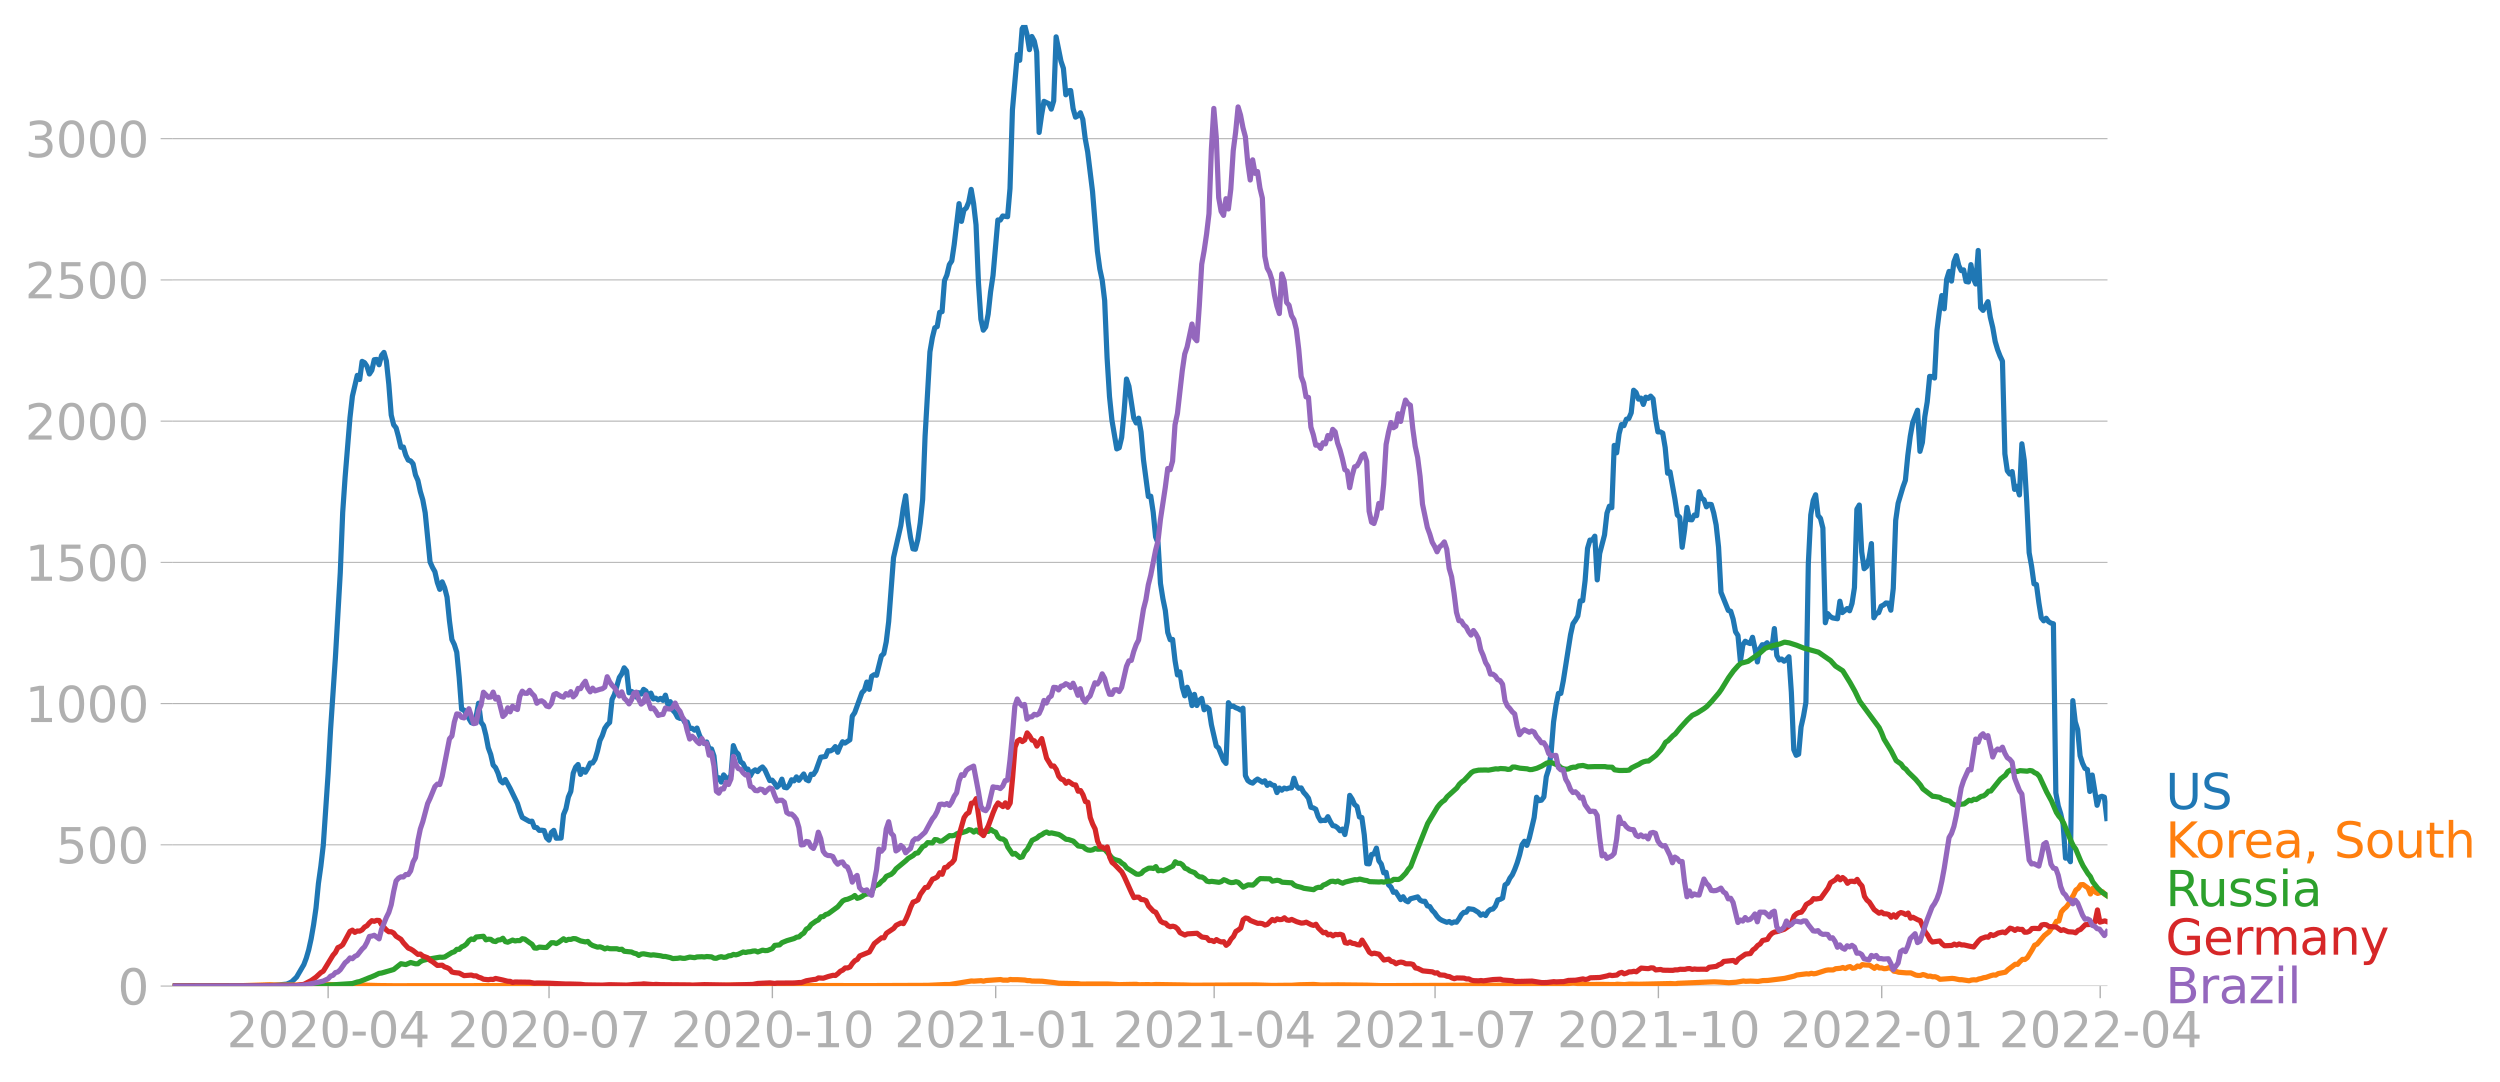 <svg xmlns:xlink="http://www.w3.org/1999/xlink" width="961.383" height="416.199" viewBox="0 0 721.038 312.149" xmlns="http://www.w3.org/2000/svg"><defs><style>*{stroke-linejoin:round;stroke-linecap:butt}</style></defs><g id="figure_1"><path d="M0 312.15h721.038V0H0v312.15z" style="fill:none" id="patch_1"/><g id="axes_1"><path d="M49.83 284.4h558V7.2h-558v277.2z" style="fill:none" id="patch_2"/><g id="matplotlib.axis_1"><g id="xtick_1"><g id="line2d_1"><defs><path id="m76b101141e" d="M0 0v3.5" style="stroke:#b0b0b0;stroke-width:.4"/></defs><use xlink:href="#m76b101141e" x="94.638" y="284.4" style="fill:#b0b0b0;stroke:#b0b0b0;stroke-width:.4"/></g><g style="fill:#b0b0b0" transform="matrix(.14 0 0 -.14 65.39 302.038)" id="text_1"><defs><path id="DejaVuSans-32" d="M1228 531h2203V0H469v531q359 372 979 998 621 627 780 809 303 340 423 576 121 236 121 464 0 372-261 606-261 235-680 235-297 0-627-103-329-103-704-313v638q381 153 712 231 332 78 607 78 725 0 1156-363 431-362 431-968 0-288-108-546-107-257-392-607-78-91-497-524-418-433-1181-1211z" transform="scale(.016)"/><path id="DejaVuSans-30" d="M2034 4250q-487 0-733-480-245-479-245-1442 0-959 245-1439 246-480 733-480 491 0 736 480 246 480 246 1439 0 963-246 1442-245 480-736 480zm0 500q785 0 1199-621 414-620 414-1801 0-1178-414-1799Q2819-91 2034-91q-784 0-1198 620-414 621-414 1799 0 1181 414 1801 414 621 1198 621z" transform="scale(.016)"/><path id="DejaVuSans-2d" d="M313 2009h1684v-512H313v512z" transform="scale(.016)"/><path id="DejaVuSans-34" d="M2419 4116 825 1625h1594v2491zm-166 550h794V1625h666v-525h-666V0h-628v1100H313v609l1940 2957z" transform="scale(.016)"/></defs><use xlink:href="#DejaVuSans-32"/><use xlink:href="#DejaVuSans-30" x="63.623"/><use xlink:href="#DejaVuSans-32" x="127.246"/><use xlink:href="#DejaVuSans-30" x="190.869"/><use xlink:href="#DejaVuSans-2d" x="254.492"/><use xlink:href="#DejaVuSans-30" x="290.576"/><use xlink:href="#DejaVuSans-34" x="354.199"/></g></g><g id="xtick_2"><use xlink:href="#m76b101141e" x="158.349" y="284.4" style="fill:#b0b0b0;stroke:#b0b0b0;stroke-width:.4" id="line2d_2"/><g style="fill:#b0b0b0" transform="matrix(.14 0 0 -.14 129.101 302.038)" id="text_2"><defs><path id="DejaVuSans-37" d="M525 4666h3000v-269L1831 0h-659l1594 4134H525v532z" transform="scale(.016)"/></defs><use xlink:href="#DejaVuSans-32"/><use xlink:href="#DejaVuSans-30" x="63.623"/><use xlink:href="#DejaVuSans-32" x="127.246"/><use xlink:href="#DejaVuSans-30" x="190.869"/><use xlink:href="#DejaVuSans-2d" x="254.492"/><use xlink:href="#DejaVuSans-30" x="290.576"/><use xlink:href="#DejaVuSans-37" x="354.199"/></g></g><g id="xtick_3"><use xlink:href="#m76b101141e" x="222.761" y="284.4" style="fill:#b0b0b0;stroke:#b0b0b0;stroke-width:.4" id="line2d_3"/><g style="fill:#b0b0b0" transform="matrix(.14 0 0 -.14 193.513 302.038)" id="text_3"><defs><path id="DejaVuSans-31" d="M794 531h1031v3560L703 3866v575l1116 225h631V531h1031V0H794v531z" transform="scale(.016)"/></defs><use xlink:href="#DejaVuSans-32"/><use xlink:href="#DejaVuSans-30" x="63.623"/><use xlink:href="#DejaVuSans-32" x="127.246"/><use xlink:href="#DejaVuSans-30" x="190.869"/><use xlink:href="#DejaVuSans-2d" x="254.492"/><use xlink:href="#DejaVuSans-31" x="290.576"/><use xlink:href="#DejaVuSans-30" x="354.199"/></g></g><g id="xtick_4"><use xlink:href="#m76b101141e" x="287.173" y="284.4" style="fill:#b0b0b0;stroke:#b0b0b0;stroke-width:.4" id="line2d_4"/><g style="fill:#b0b0b0" transform="matrix(.14 0 0 -.14 257.925 302.038)" id="text_4"><use xlink:href="#DejaVuSans-32"/><use xlink:href="#DejaVuSans-30" x="63.623"/><use xlink:href="#DejaVuSans-32" x="127.246"/><use xlink:href="#DejaVuSans-31" x="190.869"/><use xlink:href="#DejaVuSans-2d" x="254.492"/><use xlink:href="#DejaVuSans-30" x="290.576"/><use xlink:href="#DejaVuSans-31" x="354.199"/></g></g><g id="xtick_5"><use xlink:href="#m76b101141e" x="350.184" y="284.4" style="fill:#b0b0b0;stroke:#b0b0b0;stroke-width:.4" id="line2d_5"/><g style="fill:#b0b0b0" transform="matrix(.14 0 0 -.14 320.936 302.038)" id="text_5"><use xlink:href="#DejaVuSans-32"/><use xlink:href="#DejaVuSans-30" x="63.623"/><use xlink:href="#DejaVuSans-32" x="127.246"/><use xlink:href="#DejaVuSans-31" x="190.869"/><use xlink:href="#DejaVuSans-2d" x="254.492"/><use xlink:href="#DejaVuSans-30" x="290.576"/><use xlink:href="#DejaVuSans-34" x="354.199"/></g></g><g id="xtick_6"><use xlink:href="#m76b101141e" x="413.895" y="284.4" style="fill:#b0b0b0;stroke:#b0b0b0;stroke-width:.4" id="line2d_6"/><g style="fill:#b0b0b0" transform="matrix(.14 0 0 -.14 384.647 302.038)" id="text_6"><use xlink:href="#DejaVuSans-32"/><use xlink:href="#DejaVuSans-30" x="63.623"/><use xlink:href="#DejaVuSans-32" x="127.246"/><use xlink:href="#DejaVuSans-31" x="190.869"/><use xlink:href="#DejaVuSans-2d" x="254.492"/><use xlink:href="#DejaVuSans-30" x="290.576"/><use xlink:href="#DejaVuSans-37" x="354.199"/></g></g><g id="xtick_7"><use xlink:href="#m76b101141e" x="478.307" y="284.4" style="fill:#b0b0b0;stroke:#b0b0b0;stroke-width:.4" id="line2d_7"/><g style="fill:#b0b0b0" transform="matrix(.14 0 0 -.14 449.059 302.038)" id="text_7"><use xlink:href="#DejaVuSans-32"/><use xlink:href="#DejaVuSans-30" x="63.623"/><use xlink:href="#DejaVuSans-32" x="127.246"/><use xlink:href="#DejaVuSans-31" x="190.869"/><use xlink:href="#DejaVuSans-2d" x="254.492"/><use xlink:href="#DejaVuSans-31" x="290.576"/><use xlink:href="#DejaVuSans-30" x="354.199"/></g></g><g id="xtick_8"><use xlink:href="#m76b101141e" x="542.718" y="284.4" style="fill:#b0b0b0;stroke:#b0b0b0;stroke-width:.4" id="line2d_8"/><g style="fill:#b0b0b0" transform="matrix(.14 0 0 -.14 513.47 302.038)" id="text_8"><use xlink:href="#DejaVuSans-32"/><use xlink:href="#DejaVuSans-30" x="63.623"/><use xlink:href="#DejaVuSans-32" x="127.246"/><use xlink:href="#DejaVuSans-32" x="190.869"/><use xlink:href="#DejaVuSans-2d" x="254.492"/><use xlink:href="#DejaVuSans-30" x="290.576"/><use xlink:href="#DejaVuSans-31" x="354.199"/></g></g><g id="xtick_9"><use xlink:href="#m76b101141e" x="605.73" y="284.4" style="fill:#b0b0b0;stroke:#b0b0b0;stroke-width:.4" id="line2d_9"/><g style="fill:#b0b0b0" transform="matrix(.14 0 0 -.14 576.482 302.038)" id="text_9"><use xlink:href="#DejaVuSans-32"/><use xlink:href="#DejaVuSans-30" x="63.623"/><use xlink:href="#DejaVuSans-32" x="127.246"/><use xlink:href="#DejaVuSans-32" x="190.869"/><use xlink:href="#DejaVuSans-2d" x="254.492"/><use xlink:href="#DejaVuSans-30" x="290.576"/><use xlink:href="#DejaVuSans-34" x="354.199"/></g></g></g><g id="matplotlib.axis_2"><g id="ytick_1"><path d="M49.83 284.4h558" clip-path="url(#pefb22a1662)" style="fill:none;stroke:#b0b0b0;stroke-width:.3;stroke-linecap:square" id="line2d_10"/><g id="line2d_11"><defs><path id="me13096821c" d="M0 0h-3.5" style="stroke:#b0b0b0;stroke-width:.3"/></defs><use xlink:href="#me13096821c" x="49.83" y="284.4" style="fill:#b0b0b0;stroke:#b0b0b0;stroke-width:.3"/></g><use xlink:href="#DejaVuSans-30" style="fill:#b0b0b0" transform="matrix(.14 0 0 -.14 33.922 289.719)" id="text_10"/></g><g id="ytick_2"><path d="M49.83 243.666h558" clip-path="url(#pefb22a1662)" style="fill:none;stroke:#b0b0b0;stroke-width:.3;stroke-linecap:square" id="line2d_12"/><use xlink:href="#me13096821c" x="49.83" y="243.666" style="fill:#b0b0b0;stroke:#b0b0b0;stroke-width:.3" id="line2d_13"/><g style="fill:#b0b0b0" transform="matrix(.14 0 0 -.14 16.108 248.985)" id="text_11"><defs><path id="DejaVuSans-35" d="M691 4666h2478v-532H1269V2991q137 47 274 70 138 23 276 23 781 0 1237-428 457-428 457-1159 0-753-469-1171Q2575-91 1722-91q-294 0-599 50Q819 9 494 109v635q281-153 581-228t634-75q541 0 856 284 316 284 316 772 0 487-316 771-315 285-856 285-253 0-505-56-251-56-513-175v2344z" transform="scale(.016)"/></defs><use xlink:href="#DejaVuSans-35"/><use xlink:href="#DejaVuSans-30" x="63.623"/><use xlink:href="#DejaVuSans-30" x="127.246"/></g></g><g id="ytick_3"><path d="M49.83 202.932h558" clip-path="url(#pefb22a1662)" style="fill:none;stroke:#b0b0b0;stroke-width:.3;stroke-linecap:square" id="line2d_14"/><use xlink:href="#me13096821c" x="49.83" y="202.932" style="fill:#b0b0b0;stroke:#b0b0b0;stroke-width:.3" id="line2d_15"/><g style="fill:#b0b0b0" transform="matrix(.14 0 0 -.14 7.2 208.251)" id="text_12"><use xlink:href="#DejaVuSans-31"/><use xlink:href="#DejaVuSans-30" x="63.623"/><use xlink:href="#DejaVuSans-30" x="127.246"/><use xlink:href="#DejaVuSans-30" x="190.869"/></g></g><g id="ytick_4"><path d="M49.83 162.198h558" clip-path="url(#pefb22a1662)" style="fill:none;stroke:#b0b0b0;stroke-width:.3;stroke-linecap:square" id="line2d_16"/><use xlink:href="#me13096821c" x="49.83" y="162.198" style="fill:#b0b0b0;stroke:#b0b0b0;stroke-width:.3" id="line2d_17"/><g style="fill:#b0b0b0" transform="matrix(.14 0 0 -.14 7.2 167.517)" id="text_13"><use xlink:href="#DejaVuSans-31"/><use xlink:href="#DejaVuSans-35" x="63.623"/><use xlink:href="#DejaVuSans-30" x="127.246"/><use xlink:href="#DejaVuSans-30" x="190.869"/></g></g><g id="ytick_5"><path d="M49.83 121.464h558" clip-path="url(#pefb22a1662)" style="fill:none;stroke:#b0b0b0;stroke-width:.3;stroke-linecap:square" id="line2d_18"/><use xlink:href="#me13096821c" x="49.83" y="121.464" style="fill:#b0b0b0;stroke:#b0b0b0;stroke-width:.3" id="line2d_19"/><g style="fill:#b0b0b0" transform="matrix(.14 0 0 -.14 7.2 126.783)" id="text_14"><use xlink:href="#DejaVuSans-32"/><use xlink:href="#DejaVuSans-30" x="63.623"/><use xlink:href="#DejaVuSans-30" x="127.246"/><use xlink:href="#DejaVuSans-30" x="190.869"/></g></g><g id="ytick_6"><path d="M49.83 80.73h558" clip-path="url(#pefb22a1662)" style="fill:none;stroke:#b0b0b0;stroke-width:.3;stroke-linecap:square" id="line2d_20"/><use xlink:href="#me13096821c" x="49.83" y="80.731" style="fill:#b0b0b0;stroke:#b0b0b0;stroke-width:.3" id="line2d_21"/><g style="fill:#b0b0b0" transform="matrix(.14 0 0 -.14 7.2 86.05)" id="text_15"><use xlink:href="#DejaVuSans-32"/><use xlink:href="#DejaVuSans-35" x="63.623"/><use xlink:href="#DejaVuSans-30" x="127.246"/><use xlink:href="#DejaVuSans-30" x="190.869"/></g></g><g id="ytick_7"><path d="M49.83 39.997h558" clip-path="url(#pefb22a1662)" style="fill:none;stroke:#b0b0b0;stroke-width:.3;stroke-linecap:square" id="line2d_22"/><use xlink:href="#me13096821c" x="49.83" y="39.997" style="fill:#b0b0b0;stroke:#b0b0b0;stroke-width:.3" id="line2d_23"/><g style="fill:#b0b0b0" transform="matrix(.14 0 0 -.14 7.2 45.316)" id="text_16"><defs><path id="DejaVuSans-33" d="M2597 2516q453-97 707-404 255-306 255-756 0-690-475-1069Q2609-91 1734-91q-293 0-604 58T488 141v609q262-153 574-231 313-78 654-78 593 0 904 234t311 681q0 413-289 645-289 233-804 233h-544v519h569q465 0 712 186t247 536q0 359-255 551-254 193-729 193-260 0-557-57-297-56-653-174v562q360 100 674 150t592 50q719 0 1137-327 419-326 419-882 0-388-222-655t-631-370z" transform="scale(.016)"/></defs><use xlink:href="#DejaVuSans-33"/><use xlink:href="#DejaVuSans-30" x="63.623"/><use xlink:href="#DejaVuSans-30" x="127.246"/><use xlink:href="#DejaVuSans-30" x="190.869"/></g></g></g><path d="m49.83 284.4 24.504-.081 3.501-.152 1.4-.011 1.4-.117 2.1-.21 1.401-.663 1.4-1.361 2.1-3.608.7-1.862.701-2.398.7-3.177.7-4.015.7-4.842.7-7.1.7-4.969.7-6.052 1.401-20.704.7-12.686 1.4-20.809 1.4-24.394.7-17.422.7-10.172 1.401-17.143.7-6.203 1.4-5.982.7 1.175.7-5.214.7.36.701 1.06.7 2.211.7-1.059.7-3.049.7-.093.7 1.536.7-2.688.7-.862.701 2.468.7 6.692.7 8.903.7 2.816.7.873.7 2.584.7 3.026.7-.081.701 2.35.7 1.42.7.233.7.838.7 3.212.7 1.595.7 3.212.7 2.35.701 3.772 1.4 14.163.7 1.571.7 1.246.7 3.107.7 1.979.7-2.153.701 1.675.7 2.712.7 6.878.7 5.366.7 1.443.7 2.211.7 7.24.7 9.182.701.267 2.1 3.62.7.233.7-2.06.7-3.771.7 5.458.701.966.7 2.782.7 3.654.7 1.909.7 3.06.7.769.7 1.56.7 2.199.701.617.7-.966 1.4 2.549 2.1 4.34.7 2.224.701 1.815 2.1 1.176.7-.094.7 1.77.7.093.7.791.701-.047.7.105.7 2.095.7.663.7-2.222.7-.594.7 2.258 1.401-.047.7-6.773.7-1.664.7-3.399.7-1.618.7-5.26.7-1.746.701-.745.7 2.852.7-1.443.7.814.7-1.152.7-1.49.7-.035.7-1.094.701-2.327.7-3.026.7-1.455.7-2.083.7-1.013.7-.675.7-6.645.7-1.467 1.401-4.864.7-1.036.7-1.746.7.896.7 6.297.7-.385.7.373.701 1.257.7-1.257.7.372.7-1.338.7.489.7 1.839.7-1.246.7 1.665.701-.21.7.489.7-.42.7.56.7-1.49.7 2.677.7-.803.7 2.42.701.768.7 1.316.7.314.7-.105.7 1.245.7-.093.7 1.862.7-.046.701.535.7-.605.7 2.013.7 1.467.7.977.7-.442.7 1.897.7.105.701 2.025.7 6.902.7-.617.7 1.245.7-2.06.7.826.7.466.7-1.199.701-8.542.7 1.745.7.675.7 2.281.7.443.7 1.513.7.116.7 1.944.701-1.257.7-.477.7.5.7-.838.7-.489.7.838 1.4 3.073.701-.105.7.884.7 1.13.7-.664.7-1.641.7 2.34.7.15.7-.768.701-1.547.7.314.7-1.14.7.977 1.4-1.816.7 1.595.7.36.701-1.873.7.046.7-1.07 1.4-3.9 1.4-.22.7-1.665.701.059.7-.373.7-.861.7 1.63.7-1.7.7-1.327.7.373 1.401-.931.7-6.82.7-1.001 2.1-5.796.7-.698.7-2.351.701 2.106.7-3.759.7-.454.7.152 1.4-5.598.7-.652.7-3.41.701-5.796 1.4-18.458 2.1-9.264.7-4.993.7-3.608.701 7.437.7 4.62.7 3.259.7.116.7-2.781.7-4.819.7-6.738.7-18.226 1.401-24.358.7-4.097.7-2.852.7-.36.7-4.085.7-.198.7-8.938.701-1.653.7-2.98.7-1.07.7-4.702 1.4-11.813.7 5.098.7-3.236.701-.628.7-1.711.7-3.631.7 4.097.7 6.145.7 16.666.7 10.497.7 3.19.701-.944.7-3.677.7-6.436.7-4.714 1.4-16.002.7.023.7-1.175 1.401.197.7-8.135.7-22.66 1.4-15.944.7 1.63.7-9.113.701-1.071.7 2.723.7 4.388.7-3.782.7 1.315.7 3.177.7 23.172.7-4.947.701-4.015 1.4.687.7 1.548.7-2.386.7-18.447 1.4 7.007.701 2.071.7 7.623.7-1.152.7-.07.7 5.214.7 2.456.7-.384.7-.873.701 1.909.7 5.586.7 3.782 1.4 11.394 1.4 17.248.7 5.133.701 3.247.7 5.842.7 16.538.7 11.184.7 6.797 1.4 8.287.7-.338.701-2.933.7-7.355.7-9.52.7 2.06 1.4 9.206.7 1.396.7-1.373.701 3.992.7 8.007 1.4 10.59.7-.092.7 4.608.7 7.146.7 1.734.701 11.673.7 4.4.7 3.398.7 6.355.7 2.083.7-.082.7 6.087.7 4.143.701-.872.7 4.48.7 2.421.7-2.467.7 1.734.7 3.55.7-3.224.7 3.2.701-1.478.7-.57.7 3.282.7-.815.7.57.7 4.563 1.401 6.133.7.628 1.4 3.539.7.85.7-17.505.7 1.07.7-.08.701.453.7.256.7.42.7-.536.7 19.447.7 1.42.7.49.7.255.701-.675.7-.489 1.4.885.7-.396.7 1.315.7-.628.7.535.701.152.7 2.025.7-1.304.7.617.7-.605.7.232.7-.256.7-.046.701-2.77.7 2.165.7.745.7-.117.7 1.269.7.756.7.966.7 2.596.701.174.7.384.7 2.107.7 1.222.7-.128.7.046.7-1.094.7 1.42.701 1.152.7.14.7.5.7.838.7-.477.7 1.571.7-3.642.7-7.647.701 1.083.7 1.57.7.548.7 3.026.7.163.7 5.027.7 8.264.7.07.701-2.7.7-.164.7-1.676.7 3.643.7.955.7 2.525.7-.128.7 3.585.701.651.7 1.513.7-.116 1.4 2.223.7-.826.7 1.094.7.36.701-.86 2.1-.56.7.966.7.315.7-.012.7 1.327.701.198.7 1.105.7.699.7 1.035.7.722.7.419 1.4.559.701-.233.7.465.7-.337.7.081.7-.942.7-1.21.7-.676.7-.058.701-1 1.4.197 1.4.85.7.826.7-.384.7.477.701-1.187.7-.57.7-.128.7-.815.7-1.792.7-.187.7-.372.7-3.77.701-.49.7-1.478.7-.954.7-1.56.7-1.873.7-2.305.7-2.933.7-1.012.701 1.175.7-2.071 1.4-5.947.7-5.854.7.977.7-.128.7-.93.701-5.855.7-2.2.7-4.76.7-8.786.7-4.784.7-3.468.7-.012.7-3.573 2.101-13.36.7-3.166.7-.99.7-1.221.7-4.365.7-.07.701-5.795.7-9.3.7-2.385h.7l.7-1.117.7 12.592.7-7.588 1.401-5.365.7-6.273.7-2.014.7.42.7-17.958.7 2.13.7-5.47.7-2.677.701.314.7-1.839.7-.221.7-1.641.7-6.506.7.652.7 1.909.7-.291.701 1.815.7-2.083.7.337.7-.64.7.757.7 5.61.7 3.933.7.012.701.372.7 4.143.7 7.402.7-.395 1.4 7.82.7 4.61.7.686.701 8.636.7-4.935.7-6.552.7 3.514.7.059.7-1.385.7.174.7-6.89.701 1.84.7.476.7 2.037.7-.722.7.059.7 2.42.7 3.469.7 6.389.701 13.035 2.1 5.225.7.245.7 2.246.7 3.666.7 1.106.701 7.425.7-4.725.7-1.06.7.396.7.256.7-1.792.7 3.212.7 3.888.701-3.83.7-1.128.7.058.7-.629.7 1.06.7.453.7-5.598.7 7.775.701 1.268.7-.256.7.617.7-.489.7-.791.7 10.265.7 16.538.7 1.617.701-.337.7-7.844.7-3.084.7-4.016.7-40.035.7-14.001.7-4.167.7-1.652.701 5.959.7.85.7 2.792.7 27.292.7-2.618.7.814.7.42 1.401.244.7-5.051.7 3.27 1.4-1.152.7.628.7-2.095.701-4.574.7-22.624.7-1.199.7 13.535.7 4.83.7-.605.7-2.328.7-4.306.701 21.38.7-1.234.7-.233.7-1.862.7-.337.7-.594.7.07.7 2.013.701-6.284.7-19.61.7-4.935 1.4-4.69.7-1.944.7-7.204.7-5.447.701-3.957 1.4-3.596.7 11.847.7-2.548.7-7.426.7-4.306.7-7.332.701.058.7.408.7-13.687.7-5.633.7-4.457.7 3.805.7-8.495.7-2.27.701 2.782.7-5.529.7-1.803.7 2.863.7 1.443.7-.198.7 3.34.7.14.701-4.993.7 3.969.7 1.617.7-9.671.7 16.515.7.756 1.4-2.502.701 4.515.7 2.922.7 4.026.7 2.386.7 1.816.7 1.49.7 26.721.7 4.888.701.931.7-.698.7 5.132.7-.884.7 2.479.7-14.734.7 4.83.7 11.87.701 14.7.7 3.864.7 5.12.7.198.7 5.214.7 4.365.7.884.7-.733.701.966.7.43.7.198.7 48.776.7 3.736.7 2.235.7 3.096.7 9.752.701-.186.7 1.21.7-46.448.7 6.087.7 2.281.7 7.53.7 2.153.7 1.478.701.338.7 6.32.7-4.737 1.4 8.717.7-2.34.7-.244.7.244.701 6.169h0" clip-path="url(#pefb22a1662)" style="fill:none;stroke:#1f77b4;stroke-width:1.5;stroke-linecap:square" id="line2d_24"/><path d="m49.83 284.4 18.903-.093 9.102-.291 1.4.081 6.301.012 5.601-.233 1.4.047.7-.07 2.801.14 2.8.058 1.401-.058 9.102.256 4.2.046 93.817-.093 5.601-.116 2.1.058 5.602.035 1.4-.035 12.602.128 3.5-.035 7.002.023h6.301l16.103-.07 4.9-.232h1.401l6.301-1.036.7.058 2.1-.14.7.152.701-.186 4.2-.291.7.163 1.401.023.7-.21.7.07 1.4-.011 2.101.116.7.151h.7l.7.14 2.8.035 2.101.244 1.4.14 1.4.21 2.801.058 2.8.058.7.116 7.702-.023 3.5.198 1.401-.035 2.1-.047 1.4-.011.7.116 2.801-.047.7.07 1.4-.093 2.801.047 5.601.093 2.1.07 17.504-.094 1.4.024 4.2.128 4.202-.047h1.4l2.1-.14 4.201-.093 2.1.163 4.901-.058 8.402.093 4.2.14 8.402-.035 26.605-.105 1.4-.023 2.1.023 9.802-.232.7-.117 4.201-.07 2.1-.174 1.4.14 3.501.267 2.8-.035 4.202.058.7-.104 2.1.116 1.4-.151 2.8.046 9.102-.21 1.4.082.7-.14 9.102-.383 1.4-.047 1.4.07 1.401.081 1.4.105 2.1-.14 2.101-.36.7.093 1.4-.07 2.1.105 1.401-.245 1.4-.035 4.901-.605 2.8-.663.7-.303 2.801-.349.7.058.7-.21.7.152.7-.105 2.801-.908.7-.116 1.4.012.7-.35 1.401-.127.7-.233.7.314.7-.407.7-.163.7.489.701-.105.7-.547.7.198.7-.606.7.105 1.4.058 1.401.908.7-.605.7.5h.7l.7.222.7-.059.7-.244.7.28.701.732.7.094.7.21 2.1.174 1.4.011 1.401.629.7.128.7-.024.7-.256.7.187.7.326.7-.07.701.21.7-.024.7.256.7.489 3.501-.256.7.07 1.4.302h.7l2.1.314.701-.22.7-.07.7.058.7-.291.7-.128.7-.245.7-.093 1.401-.5.7-.187.7.047.7-.442 2.1-.42.7-.697 2.101-1.583.7.023.7-.803.7-.629.7.035.7-.535 1.401-2.281.7-1.304.7-.29 2.1-2.491 1.401-1.117.7-1.048.7-.71.7-1.245.7-.07.7-2.595.7-.838.7-.582.701-.885.7-1.5.7-1.06.7-1.478.7-.477.7-1.06.7-.046 1.401 1.013.7 1.71.7-1.64.7 1.105.7.373 1.4-.466.7.803.701.326h0" clip-path="url(#pefb22a1662)" style="fill:none;stroke:#ff7f0e;stroke-width:1.5;stroke-linecap:square" id="line2d_25"/><path d="m49.83 284.4 43.408-.093 2.1-.221 6.301-.42 1.4-.441.7-.128 4.201-1.688 1.4-.675.7-.093 3.501-1.024 2.1-1.665 1.401.245 1.4-.594 1.4.373.7-.024.7-.593.7-.35 1.401-.348 3.5-.594.7.035.701-.093 2.1-1.28.7-.233.7-.687.7-.011.7-.687.701-.303.7-.547.7-.954.7-.489.7.175.7-.745 2.101-.21.7 1.025.7-.187.7.047.7.512.7.128.7-.454.7-.046.701-.454.7.966.7.174 1.4-.617.7.256.7-.116.7.023.701-.547.7.117 1.4 1.024.7.465.7 1.06.7.058.7-.315 1.401.117.7-.012 1.4-1.361h.7l.7.244.7-.373 1.401-1.012.7.5.7-.337.7.023.7-.244.7.046 1.401.629 1.4.29.7-.139.7.768.7.408 1.401.477.7-.105.7.233.7.384.7-.28.7.21 2.101.023.7.221.7-.093.7.594 2.1.21.7.337.701.163.7.489.7-.396.7-.07 2.1.384.7-.093 2.101.28.7.186.7.011 1.4.326.7.28 1.401-.082.7-.128.7.128.7.012 1.4-.361 1.401.163.7-.21 1.4-.058.7.07.7-.128 1.4.105.701.384.7.011.7-.302.7-.152.7.198.7-.093.7-.35.7-.069.701-.337.7.128.7-.187 1.4-.64.7.14.7-.175.7-.058.701-.174.7-.047.7.303 1.4-.524.7.128.7-.023 1.401-.559.7-.92 1.4-.15.7-.64 1.4-.571 2.101-.617.7-.384.7-.093.7-.652.7-.454.7-1.129.7-.372.701-.966 1.4-.99.7-.325.7-.908.7-.058.7-.594.7-.197 2.801-2.049 1.4-1.664.7-.36.7-.129 1.401-.593.7-.49.7.815.7-.21.7-.36.7-.5.7-.187.701-.07.7-.488.7-1.63 1.4-.651.7-.78.7-.524.7-.954 1.401-.582.7-.628.7-.955 2.8-2.316.701-.675 1.4-.826.7-.64.7-.117 1.4-1.838.7-.326.701-.815 1.4.081.7-.966.7.082.7.396.7-.07L273.87 241l.7.058.7-.14.7-.442.7-.29.7-.012 1.401-.443.7-.454.7.152.7.558.7-.582.7.594.7.233.7-.5 1.401.058.7-.57.7.523.7.28.7 1.361.7.535.7.07.701.524.7 1.792 1.4 2.049.7-.222 1.4 1.188.7-.187.701-1.443.7-.721 1.4-2.596 1.4-.686.7-.629.7-.314.701-.5.7-.28.7.384.7-.128 2.1.454.7.396 1.401 1 .7.059 1.4.477 1.4 1.385 1.401.21.7.616.7.338.7.081.7-.128.7-.395.7.22 1.401-.046.7.151 2.1 2.444.7.408 1.4.419.701.652.7.442.7.942 1.4.862 1.4.907.7.047.701-.256.7-.757 1.4-.744.7-.024.7.105.7-.535.7 1.198.701-.174.7.186.7-.28 1.4-.744.7-.338.7-1.245.7.442h.701l.7.454.7.955.7.256.7.523 1.4.524.7.757.701.442.7.046.7.42.7.756.7.174.7-.104 2.101.279.7-.221.7-.535.7.256.7.384.7.198.7-.047.701-.21.7.198 1.4 1.374 1.4-.675 1.4.081.701-.582.7-.803.7-.489 2.8.07.7.664 1.401-.257.7.14.7.42 2.8.185.701.64.7.326 1.4.35.7.267 2.801.396.7-.477.7-.21.7.035.7-.675.7-.244 1.4-.815.701-.058.7.186.7-.244.7.384.7.244.7-.337 2.801-.687.7.046.7-.22 1.4.348.7.094.7.302 2.801.105.7-.07.7.128.7-.233 1.401-.104.7-.478 1.4.035.7-.395 1.4-1.455.7-1.07.701-.792 1.4-3.678 3.5-8.775 2.801-4.69.7-.873.7-.687.7-.477.7-.966 2.801-2.537.7-1.036.7-.675.7-.477 2.101-2.246.7-.42 1.4-.29 2.1-.047.701.058 2.1-.384.7.047.7-.14 1.4.082.701.174.7-.058.7-.617h.7l1.4.326 2.101.186.7.221.7-.023 1.4-.372 1.4-.629 1.401-.838.7-.186.7.058.7.233 1.4.617.7.628.7.28.701.128.7-.082.7-.36.7-.152.7.023.7-.372 1.4-.151 1.401.395 2.1-.07h2.801l.7.14 1.4.047.7.745 1.4.197 2.101-.034.7-.082.7-.64 1.4-.687.7-.326.7-.453.701-.303.7-.175.7-.035 1.4-1.059.7-.547 1.4-1.536.701-1.012.7-1.246.7-.43 1.4-1.455.7-.535 1.4-1.723 2.101-2.316 1.4-1.315 1.4-.663 2.101-1.35.7-.536 1.4-1.478 2.1-2.467.701-.99 2.1-3.421 1.4-1.932 1.4-1.571.701-.594 2.1-.57 2.8-1.967.701-.512 1.4-1.257 2.1-.78 2.101-.477 1.4-.547 1.4.221 2.1.675 2.101.838 4.201 1.164 3.5 2.432 1.4 1.572 2.101 1.361 2.1 3.399 1.401 2.502 1.4 2.91 5.601 7.6.7 1.512.7 1.793 2.1 3.433 1.401 2.758 1.4.978.7 1 .7.49.7.872 2.101 2.037 1.4 1.664.7 1.106 2.801 2.141.7.058 1.4.257.7.512 1.4.419.7.15.701.688.7.349.7.198.7-.291 1.4-.14 1.4-1.048.701.14.7-.442.7.081 1.4-.896.7-.151.7-.512.7-.838.701-.058 2.8-3.48 1.4-1.083.7-1.047.701-.407.7.302 1.4.082.7-.245 2.1.163.701-.21.7.117.7.512.7.314.7.745 2.1 4.528 1.401 2.583 1.4 3.294.7 1.07.7.804.7 1.198 2.101 5.133.7 1.42.7 1 1.4 3.352.7 1.432 1.401 2.246.7.861.7 1.537 1.4 1.769 1.4 1.326.7.373.701.57h0" clip-path="url(#pefb22a1662)" style="fill:none;stroke:#2ca02c;stroke-width:1.5;stroke-linecap:square" id="line2d_26"/><path d="m49.83 284.4 32.206-.093 1.4-.023 2.1-.059 2.1-.325 2.101-1.094 1.4-.99 1.4-1.303.7-.408 2.801-4.597.7-.803.7-1.396.7-.303.7-.524 2.101-3.863.7-.35.7.64.7-.395.7.035.7-.361.7-.803.701-.384.7-.827.7-.64.7.187.7-.28.7.047.7 1.164 1.401 1.57.7.513h.7l.7.36.7.92 1.4.885.7.989 1.401 1.548.7.28.7.43 1.4 1.117.7-.105.7.559 1.401.512.7.745.7.395 1.4 1.071 1.4-.07.701.512.7.21.7.372.7.862.7.174 1.4.151 1.401.734 2.1-.163.7.233.7-.012.7.396.7.21.701.371 1.4.152.7-.128.7.058.7-.303 2.101.454 1.4.361.7.023.7.326.7-.14 4.201.07 1.4.28.7-.059 1.401.012 2.1.047 4.901.232h1.4l2.801.082 1.4.163 4.901.081 2.1-.128 4.901.128 2.1-.198 2.101-.081.7-.093 2.8.221.701-.07 1.4.082 8.402.081.7.07 3.5-.163 7.002.14 7.001-.198 1.4-.28 3.5-.162 1.401.163.7-.117h2.1l2.801-.023 1.4-.117.7-.011 1.4-.512 2.101-.35.7-.07.7-.395 1.4.082 1.4-.478 1.401-.36.7.058.7-.536.7-.686.7-.326.7-.629h.7l.701-.29.7-1.036.7-.768.7-.338.7-1.036 2.801-1.14 1.4-2.41 2.1-1.675.7.011.7-1.315 2.101-1.42.7-.884 1.4-.687.7.21.7-1.222.701-1.606.7-1.932.7-1.455.7-.233.7-.407.7-1.618 1.4-1.944.701-.07 1.4-2.339.7-.256.7-.407.7-1.199.7.454.7-1.932.701-.151.7-.768.7-.478.7-.896.7-4.213.7-3.002 1.4-4.9.701-1.024.7-.443.7-2.688.7-.116.7-1.21 1.4 10.043.7.617 1.401-2.828 1.4-3.83.7-1.64.7-1.117 1.4 1.047.701-1.07.7 1.28.7-1.234.7-7.39.7-8.694.7-1.78.7-.478.7.617.701-.477.7-2.025.7.872.7 1.2.7.232.7 1.501 1.4-2.164 1.401 5.644 1.4 2.293.7-.035.7 1 .7 1.933.7.838.701.233.7.989.7-.582 1.4.977.7.082.7 1.804.7-.186.701 1.222.7 1.955.7.198.7 4.422.7 1.886.7 1.396.7 3.48.7 1.606.701.151.7.49.7-.548.7 2.945.7 1.536.7.559 2.101 2.188.7 1.315 2.1 4.667.7 1.408.7-.14.7.024.701.663.7.046.7.303.7 1.513 1.4 1.513.7.303 1.401 2.572.7.442.7.14.7.71.7.302.7-.151.7.198.7.593.701 1.094 1.4.675.7-.337 2.8-.175 1.401 1.083 1.4.186.7.814.7-.011.7.314.701-.57.7.43.7.256.7-.081.7 1.047.7-.57.7-1.222.7-.745.701-1.466.7-.42.7-.57.7-2.374.7-.512.7.152.7.57 2.101.826.7-.035.7.128.7.396.7-.21 1.4-1.396.701.372.7-.547.7.221.7-.058.7-.477.7.629.7.116.7-.28 1.401.652 1.4.42.7-.07.7-.198 1.4.721.701.198.7-.326.7 1.094 1.4 1.362.7-.117.7.722.7-.186.701.477.7-.419.7.081.7-.128.7.245.7 2.188.7.163.7-.373.701.396.7.082.7.302.7.082.7-1.397 1.4 2.258.7 1.234.701.477.7-.21 1.4.314 1.4 1.676 1.4-.267.701.651.7.14.7.547.7-.35.7-.127.7.128.7.349 1.401.023.7.187.7 1 .7.14 1.4.698 2.801.291.7.35.7-.082.7.605 1.4.093.7.303.701.093.7.372.7.233.7-.22 2.1.057.7.233.701-.012.7.361.7.151 1.4.047.7-.093.7.105 2.801-.384 2.1-.094.7.245 2.801.186.7.221 2.1-.035 2.801-.081 2.8.442 1.401-.012 2.1-.256.7.07 1.4-.07h.7l1.401-.36 2.1-.059 2.1-.384.701.187.7-.14.7-.36 2.8-.094 2.101-.454.7-.244.7.151 1.4-.151.7-.559.7-.21.701.408.7-.21.7-.349.7-.011.7-.152.7.14 1.4-1.07 1.401.127.7.035.7-.232.7.046.7.559 1.4-.14.701.221 2.8.047.7-.152.7.012.7-.175 1.401.024.7-.186.7-.047.7.244.7-.116.7.081 2.101-.034.7.058.7-.594 2.1-.28.7-.465.701-.256.7-.686 2.8-.291.7.547.7-.931 2.101-1.443 1.4-.163.7-1.025.7-.488.7-.815.701-.43.7-1.002 1.4-.325.7-1.118.7-.675.7-.337.7-.117 2.101-.686 1.4-.99.7-1.012.7-1.816.7-.64.701-.337.7-.128.7-.92.7-1.292 1.4-.814.7-.873.7.116 1.401-.22 2.1-2.934.7-1.536 1.4-.85.701-.86.7.86.7-.663.7.547.7 1.117.7-.558.7-.035.701.128.7-.664.7 1.13.7.78.7 2.99.7 1.07.7.583 1.401 2.165 1.4 1.035.7-.314.7.489.7.012.7.186.7.791.701-.698.7.686.7-.977.7-.36.7.185.7.396.7-.442.7 1.478.701-.256 1.4.733.7.256 1.4 3.189.7.954.7 1.35.701.652 2.1-.303.7.85.7.535 2.101-.093.7-.384.7.303.7-.35.7.28h.7l1.4.326 1.401.268 1.4-1.746.7-.652 1.4-.5.7.081.701-.768.7.29.7-.267.7-.442 1.4-.314.7.233 1.401-1.339.7.21.7.442.7-.466.7.187.7-.024.7.827.7-.024.701-.279.7-.757.7-.058 1.4.07.7-1.036.7-.151.7.093.701.489 2.1.14 1.4 1 .7-.22 1.401.593 1.4.081.7.222.7-.699.7-.256 1.4-1.385 1.401-.081.7-.5.7-.222.7-3.445.7 3.503 1.4-.349.701.233h0" clip-path="url(#pefb22a1662)" style="fill:none;stroke:#d62728;stroke-width:1.5;stroke-linecap:square" id="line2d_27"/><path d="m49.83 284.4 35.706-.07 2.8-.326 3.502-.721 1.4-.338 1.4-.652.7-.768.7-.232.7-.78.7-.186.7-.64 1.4-2.026.701-.547.7-.838.7.222.7-.675.7-.315 1.4-1.78.7-.664.701-1.28.7-1.7.7-.104.7-.233 1.4 1.036.7-2.758 1.401-3.445.7-1.408.7-2.235.7-3.794.7-3.084.7-.791.7-.384.7.046.701-.71.7.012.7-1.06.7-2.56.7-1.268.7-4.9.7-3.375.7-2.06 1.401-5.249.7-1.501 1.4-3.41.7-.71.7.128.7-2.386 2.101-10.812.7-.791.7-4.027.7-2.351.7.093.7.885.701.174 1.4-2.642 1.4 4.295.7-.163.7-3.62.7-1.548.701-3.724 1.4 1.443.7-.058.7-1.42.7 2.002.7-.512 1.401 5.528.7-.652.7-1.838.7 1.152.7-1.618.7.617.7.337.7-3.829.701-1.454.7.593.7.023.7-.86.7.942.7.687.7 2.083.7-.57.701-.128.7.465.7 1.036.7.21.7-.92.7-2.56.7-.338 1.401.85.7.197.7-1.012.7.43.7-.989.7 1.49.7-.687.701-1.745.7.07.7-1.246.7-.896.7 2.037.7 1.024.7-1.06.7.78 1.401-.453.7-.163.7-.49.7-2.967.7 1.478.7.966.7.687 1.401 2.42.7-1.187.7 1.84.7.663.7.966.7-1.164.7-1.944.701-.28.7 2.12.7 1.326.7-.524.7-2.176 1.4 4.027.7-.187.701.908.7 1.21.7-.209.7-.081.7-1.84.7.245.7.058.7-.512.701-1.222.7 1.537.7.85.7 1.733.7.978.7 2.933.7 2.35.7-.802.701.628.7.885.7.616.7-1.454.7 1.373h.7l.7 3.41.7-.663.701 3.805.7 7.274.7.547.7-1.245.7.011.7-1.897.7.617.7-1.606.701-6.482.7 2.27.7 1.221.7.233.7 1 .7.63.7-.094.7 3.352.701.35.7.86.7.07.7-.477.7.14.7.873.7-.745.7-.582.701.256.7 1.955.7 1.56.7-.222.7-.023.7.559.7 2.99.7.443h.701l.7.629.7.93.7 2.317.7 5.027.7-.081.7-.92.7.129.701 1.384.7.5.7-1.535.7-3.143.7 1.874.7 3.596.7.931.7.326.701.024.7.279.7 1.42.7.78.7-.536.7-.116.7 1.105.7.35.701 1.594.7 2.77.7-1.327.7-.605.7 3.515.7.745.7.15.7-.244.701 1.048.7.512 1.4-7.39.7-5.89.7.583.7-.827.7-5.586.701-2.095.7 3.294.7.733.7 4.387.7-.442.7-1.14.7.593.7 1.525.701-.698.7-.536.7-2.176.7-.64.7.046 2.1-1.92 1.401-2.584.7-1.245.7-.861.7-1.315.7-2.025.7-.094.7.198.701-.349.7.524.7-1.024.7-1.583.7-1.024.7-3.399.7-1.815.7.21.701-1.444.7-.558 1.4-.687 1.4 7.402.7 4.224.7.955.701.267.7-.954 1.4-5.912.7.151.7.035.7.303.7-.687.701-1.594.7-.163.7-5.843.7-7.122.7-8.333.7-2.084.7 1.234.7.733.701-.384.7 4.237.7-.629.7-.058.7-.71.7.175.7-.408.7-1.524.701-2.247.7.745.7-1.524.7-.512.7-2.491.7.058.7.687.7-1.06.701-.185.7-.547.7.314.7.78.7-1.234.7 1.594.7 1.886.7-1.909.701 2.968.7.92.7-1.141.7-.629 1.4-3.817.7.36.7-1.024.701-1.908.7 1.28.7 2.595.7 2.002.7.035.7-1.292.7-.07.7.547.701-1.163 1.4-6.099.7-1.583.7-.14.7-2.571.7-1.944.7-1.362 1.401-8.891.7-2.712.7-4.318.7-2.77 1.4-7.204.7-2.677.701-6.203 1.4-9.252.7-5.424.7.326.7-2.467.7-10.463.7-3.259 1.401-12.371.7-4.795.7-2.06 1.4-6.587.7 4.003.7.815.701-9.94.7-12.114.7-3.9.7-4.771.7-5.912.7-18.715.7-11.65.701 8.252.7 17.457.7 3.957.7 1.176.7-4.807.7 2.956.7-5.737.7-11.068.701-5.459.7-7.157.7 2.34.7 3.619.7 2.63.7 7.646.7 4.83.7-5.807.701 3.899.7-.524.7 4.771.7 2.887.7 16.759.7 3.433.7 1.292.7 2.188.701 4.376.7 3.096.7 2.153.7-11.417.7 2.106.7 6.122.7.791.7 2.968.701 1.187.7 2.805.7 5.773.7 7.855.7 1.84.7 4.003.7.163.7 8.542.701 2.211.7 3.015.7-.012.7.943.7-1.618.7.303.7-2.398.7.943.701-2.723.7.71.7 3.2.7 2.002.7 2.595.7 3.108.7.43.7 4.772.701-3.492.7-2.502.7-.28.7-1.21.7-1.745.7-.524.7 2.176.7 14.374.701 3.154.7.384.7-2.13.7-3.655.7 1.35.7-6.878.7-11.475.7-3.538.701-2.793.7 1.501.7-.43.7-3.608.7 2.223.7-3.48.7-2.689.7 1.036.701.454.7 6.773.7 5.086.7 3.212.7 5.447.7 8.007 1.4 6.716.701 1.92.7 2.34.7 1.233.7 1.536.7-1.385.7-.582.7-.873.7 2.084.701 5.574.7 2.386.7 4.702.7 5.563.7 2.398.7.081.7 1.164.7.57.701 1.373.7.966.7-1.315.7.978.7 1.327.7 3.258.7 1.583.7 2.072.701 1.14.7 2.212.7.023.7.5.7 1.048.7.314.7 1.047.7 4.726.701 1.536.7.745.7.942.7.606.7 3.503.7 2.502.7-.861.7-.582 1.401.721.7-.36.7.314.7 1.28.7.78.7 1.012h.7l.701 1.094.7 2.025.7.64 1.4-.104.7 3.503.7.652.7-.035.701 2.735.7 1.198.7 1.77.7.884.7-.21.7.64.7 1.153.7-.256.701 2.211 1.4 1.944.7-.105.7.081.7 1.14.7 6.448.7 5.214.701-.488.7 1.21 1.4-.687.7-.745.7-4.085.7-6.424.7 1.874.701-.023.7.966.7.593.7.221.7.058.7 1.583.7.396.7-.489.701.535.7-.209.7.826.7-1.676.7-.186.7.245.7 2.21.7 1.002.701.465.7-.116 1.4 2.84.7 2.094.7-1.629.7.442.7.873.701-.035.7 5.924.7 4.237.7-1.676.7 1.431.7-.57.7.268.7.058 1.401-4.62.7 1.233.7.698.7 1.339.7.104.7-.058.7-.28.701-.418.7 1.082.7.454.7 1.56.7-.163.7 1.21 1.4 5.773.701-.71.7.302.7-1.012.7.733.7-.198.7-.652.7-.919.7 2.258.701-2.782 1.4.012.7.582.7.756.7-1.257.7-.372.7 4.457.701 1.164.7-.36.7-.652.7-1.77.7 1.234.7-.186.7-.78.7-.232 1.401.279.7-.36.7.034.7 1.07 1.4 1.77.7.105.701-.163.7.756.7.326.7-.047.7.07.7 1.083.7-.128.7 1.012.701 1.723.7-.675.7.896.7.349.7-.99.7.315.7-.442.701.488.7 1.77.7-.035.7.407.7 1.245 1.4.314.7-1.28.701.338.7-.326.7.908.7-.024.7.14 1.4-.081.7 1.361.701 1.793 1.4-1.92.7-3.26.7-.5.7.466.7-1.56.7-2.2 1.401-1.396.7 2.56.7-.419 2.1-6.215 1.401-3.63.7-.99.7-1.338.7-1.956.7-3.095.7-3.748 1.4-8.903.701-1.176.7-2.013.7-3.189 1.4-7.96.7-2.142 1.4-3.13.701.08 1.4-8.88.7.967.7-1.92.7-.57.7 1.07.7-.535 1.401 6.168.7-1.664.7-.64.7.279.7-.815.7 1.77.7 1.256.701.477.7.827.7 4.55 1.4 3.62.7 1.012 2.101 19.052.7 1.106.7-.07 1.4.698.7-2.793.7-3.503.7-.5.701 2.734.7 3.527.7 1.129.7.14.7 1.92.7 3.258.7 1.758.7.675.701 1.164.7.22.7 1.141.7-1.036.7.838 1.4 3.469.7 1.163.701-.081.7.372.7 1.502.7.232.7.71.7.14 1.4 1.85.701-1.07h0" clip-path="url(#pefb22a1662)" style="fill:none;stroke:#9467bd;stroke-width:1.5;stroke-linecap:square" id="line2d_28"/><g style="fill:#1f77b4" transform="matrix(.14 0 0 -.14 624.57 233.35)" id="text_17"><defs><path id="DejaVuSans-55" d="M556 4666h635V1831q0-750 271-1080 272-329 882-329 606 0 878 329 272 330 272 1080v2835h634V1753q0-912-452-1378Q3225-91 2344-91q-885 0-1337 466-451 466-451 1378v2913z" transform="scale(.016)"/><path id="DejaVuSans-53" d="M3425 4513v-616q-359 172-678 256-319 85-616 85-515 0-795-200t-280-569q0-310 186-468 186-157 705-254l381-78q706-135 1042-474t336-907q0-679-455-1029Q2797-91 1919-91q-331 0-705 75-373 75-773 222v650q384-215 753-325 369-109 725-109 540 0 834 212 294 213 294 607 0 343-211 537t-692 291l-385 75q-706 140-1022 440-315 300-315 835 0 619 436 975t1201 356q329 0 669-60 341-59 697-177z" transform="scale(.016)"/></defs><use xlink:href="#DejaVuSans-55"/><use xlink:href="#DejaVuSans-53" x="73.193"/></g><g style="fill:#ff7f0e" transform="matrix(.14 0 0 -.14 624.57 247.35)" id="text_18"><defs><path id="DejaVuSans-4b" d="M628 4666h631V2694l2094 1972h813L1850 2491 4331 0h-831L1259 2247V0H628v4666z" transform="scale(.016)"/><path id="DejaVuSans-6f" d="M1959 3097q-462 0-731-361t-269-989q0-628 267-989 268-361 733-361 460 0 728 362 269 363 269 988 0 622-269 986-268 364-728 364zm0 487q750 0 1178-488 429-487 429-1349 0-859-429-1349Q2709-91 1959-91q-753 0-1180 489-426 490-426 1349 0 862 426 1349 427 488 1180 488z" transform="scale(.016)"/><path id="DejaVuSans-72" d="M2631 2963q-97 56-211 82-114 27-251 27-488 0-749-317t-261-911V0H581v3500h578v-544q182 319 472 473 291 155 707 155 59 0 131-8 72-7 159-23l3-590z" transform="scale(.016)"/><path id="DejaVuSans-65" d="M3597 1894v-281H953q38-594 358-905t892-311q331 0 642 81t618 244V178Q3153 47 2828-22t-659-69q-838 0-1327 487-489 488-489 1320 0 859 464 1363 464 505 1252 505 706 0 1117-455 411-454 411-1235zm-575 169q-6 471-264 752-258 282-683 282-481 0-770-272t-333-766l2050 4z" transform="scale(.016)"/><path id="DejaVuSans-61" d="M2194 1759q-697 0-966-159t-269-544q0-306 202-486 202-179 548-179 479 0 768 339t289 901v128h-572zm1147 238V0h-575v531q-197-318-491-470T1556-91q-537 0-855 302-317 302-317 808 0 590 395 890 396 300 1180 300h807v57q0 397-261 614t-733 217q-300 0-585-72-284-72-546-216v532q315 122 612 182 297 61 578 61 760 0 1135-394 375-393 375-1193z" transform="scale(.016)"/><path id="DejaVuSans-2c" d="M750 794h659V256L897-744H494L750 256v538z" transform="scale(.016)"/><path id="DejaVuSans-75" d="M544 1381v2119h575V1403q0-497 193-746 194-248 582-248 465 0 735 297 271 297 271 810v1984h575V0h-575v538q-209-319-486-474-276-155-642-155-603 0-916 375-312 375-312 1097zm1447 2203z" transform="scale(.016)"/><path id="DejaVuSans-74" d="M1172 4494v-994h1184v-447H1172V1153q0-428 117-550t477-122h590V0h-590q-666 0-919 248-253 249-253 905v1900H172v447h422v994h578z" transform="scale(.016)"/><path id="DejaVuSans-68" d="M3513 2113V0h-575v2094q0 497-194 743-194 247-581 247-466 0-735-297-269-296-269-809V0H581v4863h578V2956q207 316 486 472 280 156 646 156 603 0 912-373 310-373 310-1098z" transform="scale(.016)"/></defs><use xlink:href="#DejaVuSans-4b"/><use xlink:href="#DejaVuSans-6f" x="60.576"/><use xlink:href="#DejaVuSans-72" x="121.758"/><use xlink:href="#DejaVuSans-65" x="160.621"/><use xlink:href="#DejaVuSans-61" x="222.145"/><use xlink:href="#DejaVuSans-2c" x="283.424"/><use xlink:href="#DejaVuSans-20" x="315.211"/><use xlink:href="#DejaVuSans-53" x="346.998"/><use xlink:href="#DejaVuSans-6f" x="410.475"/><use xlink:href="#DejaVuSans-75" x="471.656"/><use xlink:href="#DejaVuSans-74" x="535.035"/><use xlink:href="#DejaVuSans-68" x="574.244"/></g><g style="fill:#2ca02c" transform="matrix(.14 0 0 -.14 624.57 261.35)" id="text_19"><defs><path id="DejaVuSans-52" d="M2841 2188q203-69 395-294t386-619L4263 0h-679l-596 1197q-232 469-449 622t-592 153h-688V0H628v4666h1425q800 0 1194-335 394-334 394-1009 0-441-205-732-205-290-595-402zM1259 4147V2491h794q456 0 689 211t233 620q0 409-233 617t-689 208h-794z" transform="scale(.016)"/><path id="DejaVuSans-73" d="M2834 3397v-544q-243 125-506 187-262 63-544 63-428 0-642-131t-214-394q0-200 153-314t616-217l197-44q612-131 870-370t258-667q0-488-386-773Q2250-91 1575-91q-281 0-586 55T347 128v594q319-166 628-249 309-82 613-82 406 0 624 139 219 139 219 392 0 234-158 359-157 125-692 241l-200 47q-534 112-772 345-237 233-237 639 0 494 350 762 350 269 994 269 318 0 599-47 282-46 519-140z" transform="scale(.016)"/><path id="DejaVuSans-69" d="M603 3500h575V0H603v3500zm0 1363h575v-729H603v729z" transform="scale(.016)"/></defs><use xlink:href="#DejaVuSans-52"/><use xlink:href="#DejaVuSans-75" x="64.982"/><use xlink:href="#DejaVuSans-73" x="128.361"/><use xlink:href="#DejaVuSans-73" x="180.461"/><use xlink:href="#DejaVuSans-69" x="232.561"/><use xlink:href="#DejaVuSans-61" x="260.344"/></g><g style="fill:#d62728" transform="matrix(.14 0 0 -.14 624.57 275.35)" id="text_20"><defs><path id="DejaVuSans-47" d="M3809 666v1253H2778v519h1656V434q-365-259-806-392-440-133-940-133-1094 0-1712 639-617 640-617 1780 0 1144 617 1783 618 639 1712 639 456 0 867-113 411-112 758-331v-672q-350 297-744 447t-828 150q-857 0-1287-478-429-478-429-1425 0-944 429-1422 430-478 1287-478 334 0 596 58 263 58 472 180z" transform="scale(.016)"/><path id="DejaVuSans-6d" d="M3328 2828q216 388 516 572t706 184q547 0 844-383 297-382 297-1088V0h-578v2094q0 503-179 746-178 244-543 244-447 0-707-297-259-296-259-809V0h-578v2094q0 506-178 748t-550 242q-441 0-701-298-259-298-259-808V0H581v3500h578v-544q197 322 472 475t653 153q382 0 649-194 267-193 395-562z" transform="scale(.016)"/><path id="DejaVuSans-6e" d="M3513 2113V0h-575v2094q0 497-194 743-194 247-581 247-466 0-735-297-269-296-269-809V0H581v3500h578v-544q207 316 486 472 280 156 646 156 603 0 912-373 310-373 310-1098z" transform="scale(.016)"/><path id="DejaVuSans-79" d="M2059-325q-243-625-475-815-231-191-618-191H506v481h338q237 0 368 113 132 112 291 531l103 262L191 3500h609L1894 763l1094 2737h609L2059-325z" transform="scale(.016)"/></defs><use xlink:href="#DejaVuSans-47"/><use xlink:href="#DejaVuSans-65" x="77.49"/><use xlink:href="#DejaVuSans-72" x="139.014"/><use xlink:href="#DejaVuSans-6d" x="178.377"/><use xlink:href="#DejaVuSans-61" x="275.789"/><use xlink:href="#DejaVuSans-6e" x="337.068"/><use xlink:href="#DejaVuSans-79" x="400.447"/></g><g style="fill:#9467bd" transform="matrix(.14 0 0 -.14 624.57 289.35)" id="text_21"><defs><path id="DejaVuSans-42" d="M1259 2228V519h1013q509 0 754 211 246 211 246 645 0 438-246 645-245 208-754 208H1259zm0 1919V2741h935q462 0 688 173 227 174 227 530 0 353-227 528-226 175-688 175h-935zm-631 519h1613q722 0 1112-300 391-300 391-853 0-429-200-682t-588-315q466-100 724-418 258-317 258-792 0-625-425-966Q3088 0 2303 0H628v4666z" transform="scale(.016)"/><path id="DejaVuSans-7a" d="M353 3500h2731v-525L922 459h2162V0H275v525l2163 2516H353v459z" transform="scale(.016)"/><path id="DejaVuSans-6c" d="M603 4863h575V0H603v4863z" transform="scale(.016)"/></defs><use xlink:href="#DejaVuSans-42"/><use xlink:href="#DejaVuSans-72" x="68.604"/><use xlink:href="#DejaVuSans-61" x="109.717"/><use xlink:href="#DejaVuSans-7a" x="170.996"/><use xlink:href="#DejaVuSans-69" x="223.486"/><use xlink:href="#DejaVuSans-6c" x="251.27"/></g></g></g><defs><clipPath id="pefb22a1662"><path d="M49.83 7.2h558v277.2h-558z"/></clipPath></defs></svg>